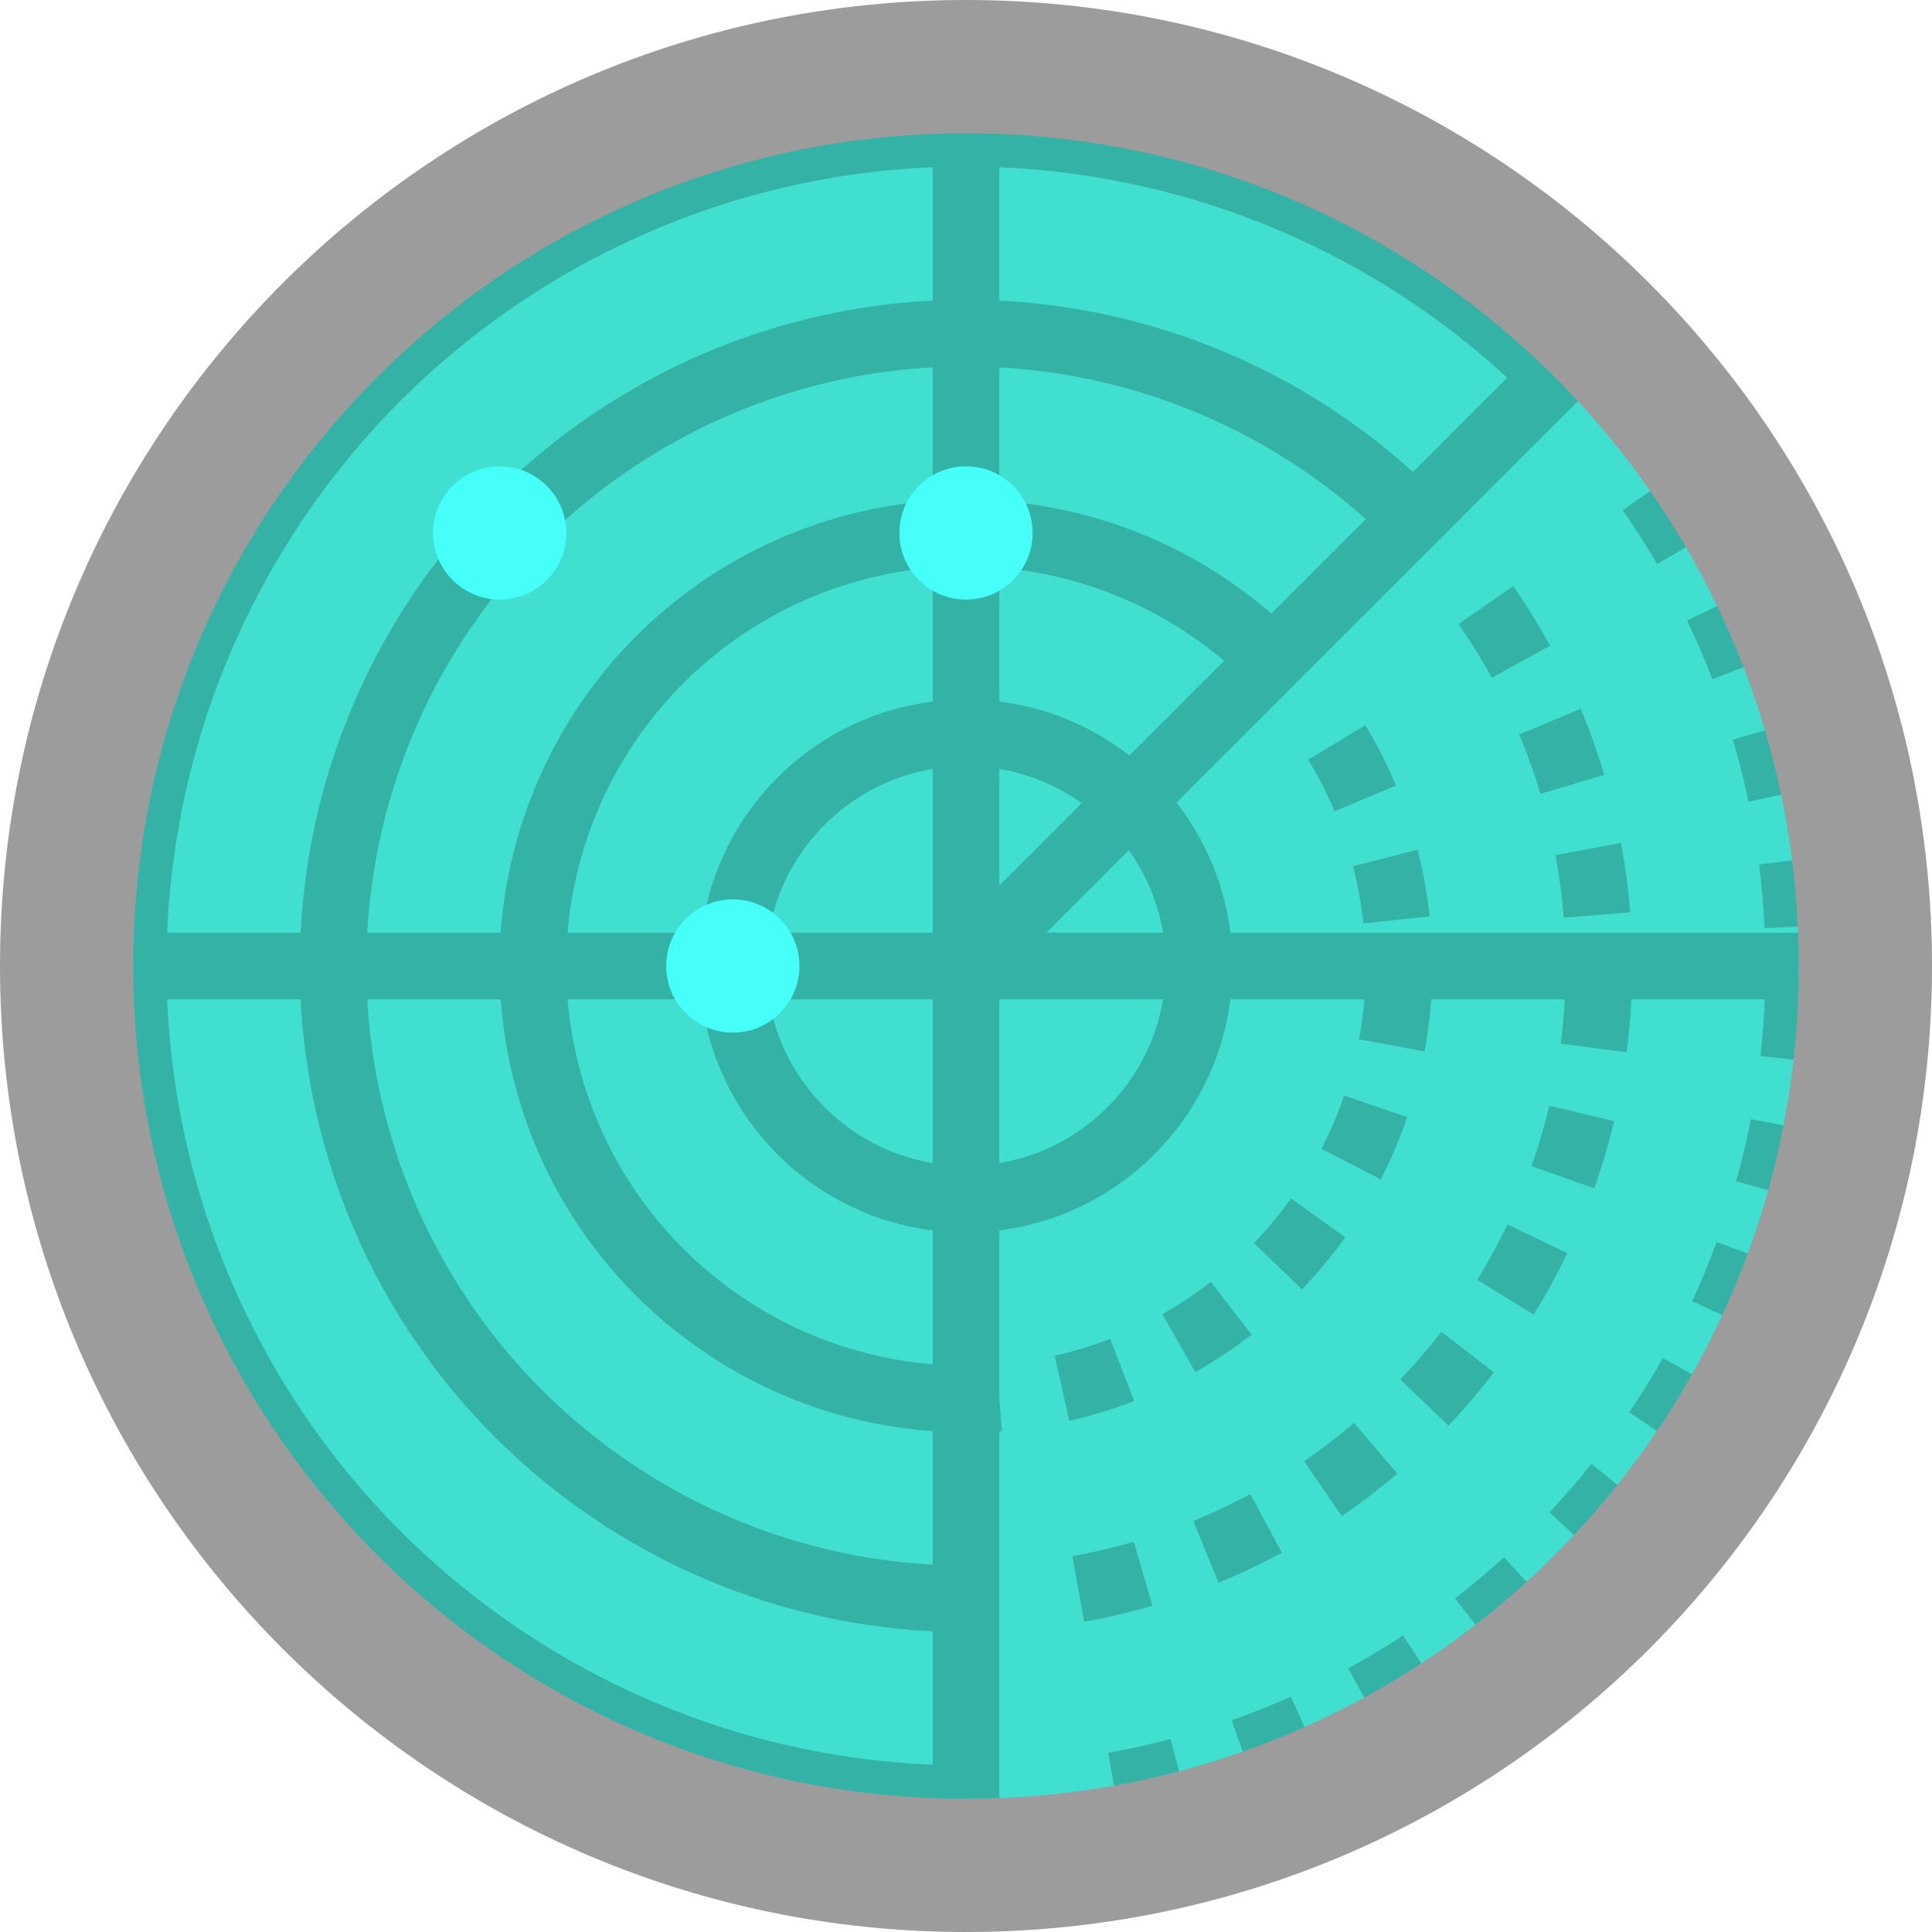 <svg height="464pt" viewBox="0 0 464 464" width="464pt" xmlns="http://www.w3.org/2000/svg"><path d="m440 232c0 114.875-93.125 208-208 208s-208-93.125-208-208 93.125-208 208-208 208 93.125 208 208zm0 0" fill="#41dfd0"/><g fill="#34b2a6"><path d="m224 32h16v400h-16zm0 0"/><path d="m32 224h400v16h-400zm0 0"/><path d="m232 392c-71.785-.004-134.777-47.816-154.09-116.953-19.316-69.137 9.781-142.676 71.172-179.879 61.391-37.207 140.047-28.969 192.398 20.145l-10.961 11.672c-47.117-44.207-117.91-51.621-173.16-18.133-55.254 33.484-81.441 99.672-64.055 161.898 17.387 62.227 74.086 105.254 138.695 105.25zm0 0"/><path d="m260.391 389.488-2.848-15.754c4.977-.898 9.902-2.051 14.762-3.453l4.465 15.359c-5.391 1.562-10.855 2.848-16.379 3.848zm32.273-9.391-6.078-14.801c4.668-1.918 9.234-4.078 13.68-6.473l7.605 14.07c-4.938 2.668-10.016 5.07-15.207 7.203zm29.602-15.953-9.066-13.207c4.16-2.852 8.168-5.926 12-9.203l10.402 12.188c-4.277 3.637-8.738 7.047-13.371 10.223zm25.598-21.777-11.566-11.047c3.484-3.656 6.777-7.492 9.863-11.488l12.641 9.77c-3.43 4.453-7.09 8.727-10.969 12.797zm20.52-26.613-13.598-8.395c2.648-4.305 5.066-8.742 7.246-13.305l14.402 6.906c-2.438 5.066-5.137 10.004-8.082 14.793zm14.52-30.348-15.086-5.328c1.68-4.762 3.113-9.613 4.289-14.527l15.559 3.707c-1.312 5.465-2.91 10.855-4.793 16.148zm7.801-32.703-15.871-2.047c.648-5.016 1.031-10.059 1.152-15.113l16 .395c-.148 5.605-.586 11.203-1.312 16.766zm-15.137-32.297c-.402-5.039-1.07-10.059-2-15.031l15.738-2.934c1.02 5.516 1.762 11.078 2.223 16.672zm-5.598-29.742c-1.449-4.844-3.156-9.605-5.113-14.266l14.77-6.176c2.164 5.184 4.059 10.473 5.672 15.848zm-11.68-27.895c-2.441-4.434-5.109-8.73-8-12.883l13.145-9.133c3.199 4.613 6.156 9.391 8.863 14.309zm0 0"/><path d="m268.953 436.727-2.809-15.75c4.984-.887 10.023-2.008 14.984-3.312l4.07 15.473c-5.367 1.414-10.801 2.625-16.246 3.59zm32.16-8.488-5.312-15.086c4.801-1.68 9.598-3.602 14.238-5.672l6.512 14.609c-5.055 2.254-10.254 4.309-15.438 6.148zm30.344-13.52-7.656-14.047c4.457-2.398 8.887-5.086 13.16-7.879l8.801 13.383c-4.664 3.031-9.473 5.914-14.305 8.543zm27.809-18.191-9.809-12.641c4.062-3.152 8-6.48 11.758-9.879l10.785 11.824c-4.055 3.68-8.336 7.289-12.734 10.695zm24.559-22.398-11.672-10.93c3.473-3.711 6.855-7.613 10.047-11.625l12.504 10.027c-3.457 4.32-7.117 8.559-10.879 12.566zm20.719-25.984-13.262-8.945c2.855-4.223 5.598-8.613 8.078-13.062l13.938 7.855c-2.723 4.848-5.664 9.617-8.754 14.191zm16.344-28.945-14.488-6.688c2.152-4.68 4.137-9.457 5.883-14.207l15.016 5.527c-1.938 5.145-4.098 10.32-6.41 15.367zm11.496-31.199-15.422-4.297c1.367-4.902 2.551-9.934 3.535-14.934l15.695 3.047c-1.047 5.406-2.336 10.855-3.809 16.184zm6.328-32.617-15.902-1.781c.559-5.051.934-10.195 1.094-15.312l16 .52c-.184 5.52-.582 11.094-1.191 16.566zm-14.918-32.461c-.242-5.105-.68-10.25-1.32-15.305l15.871-2.008c.688 5.469 1.168 11.039 1.434 16.566zm-3.871-30.402c-1.043-4.969-2.297-9.977-3.746-14.871l15.344-4.527c1.602 5.32 2.945 10.742 4.055 16.125zm-8.664-29.406c-1.824-4.762-3.875-9.504-6.09-14.09l14.398-6.934c2.402 4.973 4.617 10.117 6.602 15.285zm-13.266-27.641c-2.617-4.473-5.398-8.801-8.273-12.953l13.137-9.145c3.105 4.473 6.121 9.176 8.953 14.016zm0 0"/><path d="m232 440c-94.617 0-177.312-63.855-201.242-155.398-23.926-91.543 16.941-187.699 99.457-234 82.516-46.297 185.883-31.07 251.547 37.055l-11.523 11.113c-60.605-62.891-156.023-76.953-232.195-34.215-76.172 42.738-113.902 131.5-91.812 216 22.09 84.504 98.43 143.449 185.77 143.445zm0 0"/><path d="m256.801 341.238-3.512-15.637c4.535-1.027 8.988-2.387 13.328-4.066l5.781 14.93c-5.074 1.969-10.289 3.562-15.598 4.773zm30.262-11.711-7.895-13.918c4.055-2.293 7.934-4.875 11.617-7.73l9.809 12.641c-4.277 3.324-8.789 6.336-13.496 9.008zm25.602-19.887-11.52-11.098c3.227-3.352 6.207-6.93 8.918-10.711l13.016 9.312c-3.152 4.41-6.617 8.586-10.375 12.496zm18.902-26.402-14.215-7.328c2.133-4.125 3.957-8.402 5.457-12.797l15.145 5.168c-1.742 5.141-3.863 10.145-6.344 14.977zm10.523-30.719-15.691-2.918c.848-4.578 1.359-9.207 1.539-13.859l16 .609c-.211 5.434-.816 10.84-1.809 16.184zm-14.656-30.727c-.492-4.629-1.32-9.219-2.473-13.73l15.496-4c1.344 5.258 2.305 10.605 2.879 16zm-6.914-26.938c-1.805-4.289-3.918-8.441-6.328-12.422l13.703-8.273c2.805 4.648 5.27 9.492 7.379 14.496zm0 0"/><path d="m232 344v-16c2.488 0 4.945-.098 7.383-.281l1.234 15.953c-2.84.215-5.73.328-8.617.328zm0 0"/><path d="m232 344c-50.984.012-95.539-34.414-108.398-83.746-12.863-49.336 9.219-101.129 53.719-126.012 44.496-24.879 100.184-16.57 135.48 20.223l-11.555 11.07c-30.254-31.531-77.984-38.652-116.125-17.324-38.141 21.328-57.062 65.727-46.039 108.012 11.027 42.285 49.219 71.789 92.918 71.777zm0 0"/><path d="m232 296c-35.348 0-64-28.652-64-64s28.652-64 64-64 64 28.652 64 64c-.039 35.328-28.672 63.961-64 64zm0-112c-26.508 0-48 21.492-48 48s21.492 48 48 48 48-21.492 48-48c-.027-26.5-21.5-47.973-48-48zm0 0"/></g><path d="m248 128c0 8.836-7.164 16-16 16s-16-7.164-16-16 7.164-16 16-16 16 7.164 16 16zm0 0" fill="#46fff8"/><path d="m136 128c0 8.836-7.164 16-16 16s-16-7.164-16-16 7.164-16 16-16 16 7.164 16 16zm0 0" fill="#46fff8"/><path d="m192 232c0 8.836-7.164 16-16 16s-16-7.164-16-16 7.164-16 16-16 16 7.164 16 16zm0 0" fill="#46fff8"/><path d="m226.34 226.344 144.004-144 11.312 11.312-144 144zm0 0" fill="#34b2a6"/><path d="m232 0c-128.129 0-232 103.871-232 232s103.871 232 232 232 232-103.871 232-232-103.871-232-232-232zm0 432c-110.457 0-200-89.543-200-200s89.543-200 200-200 200 89.543 200 200-89.543 200-200 200zm0 0" fill="#9c9c9c"/></svg>